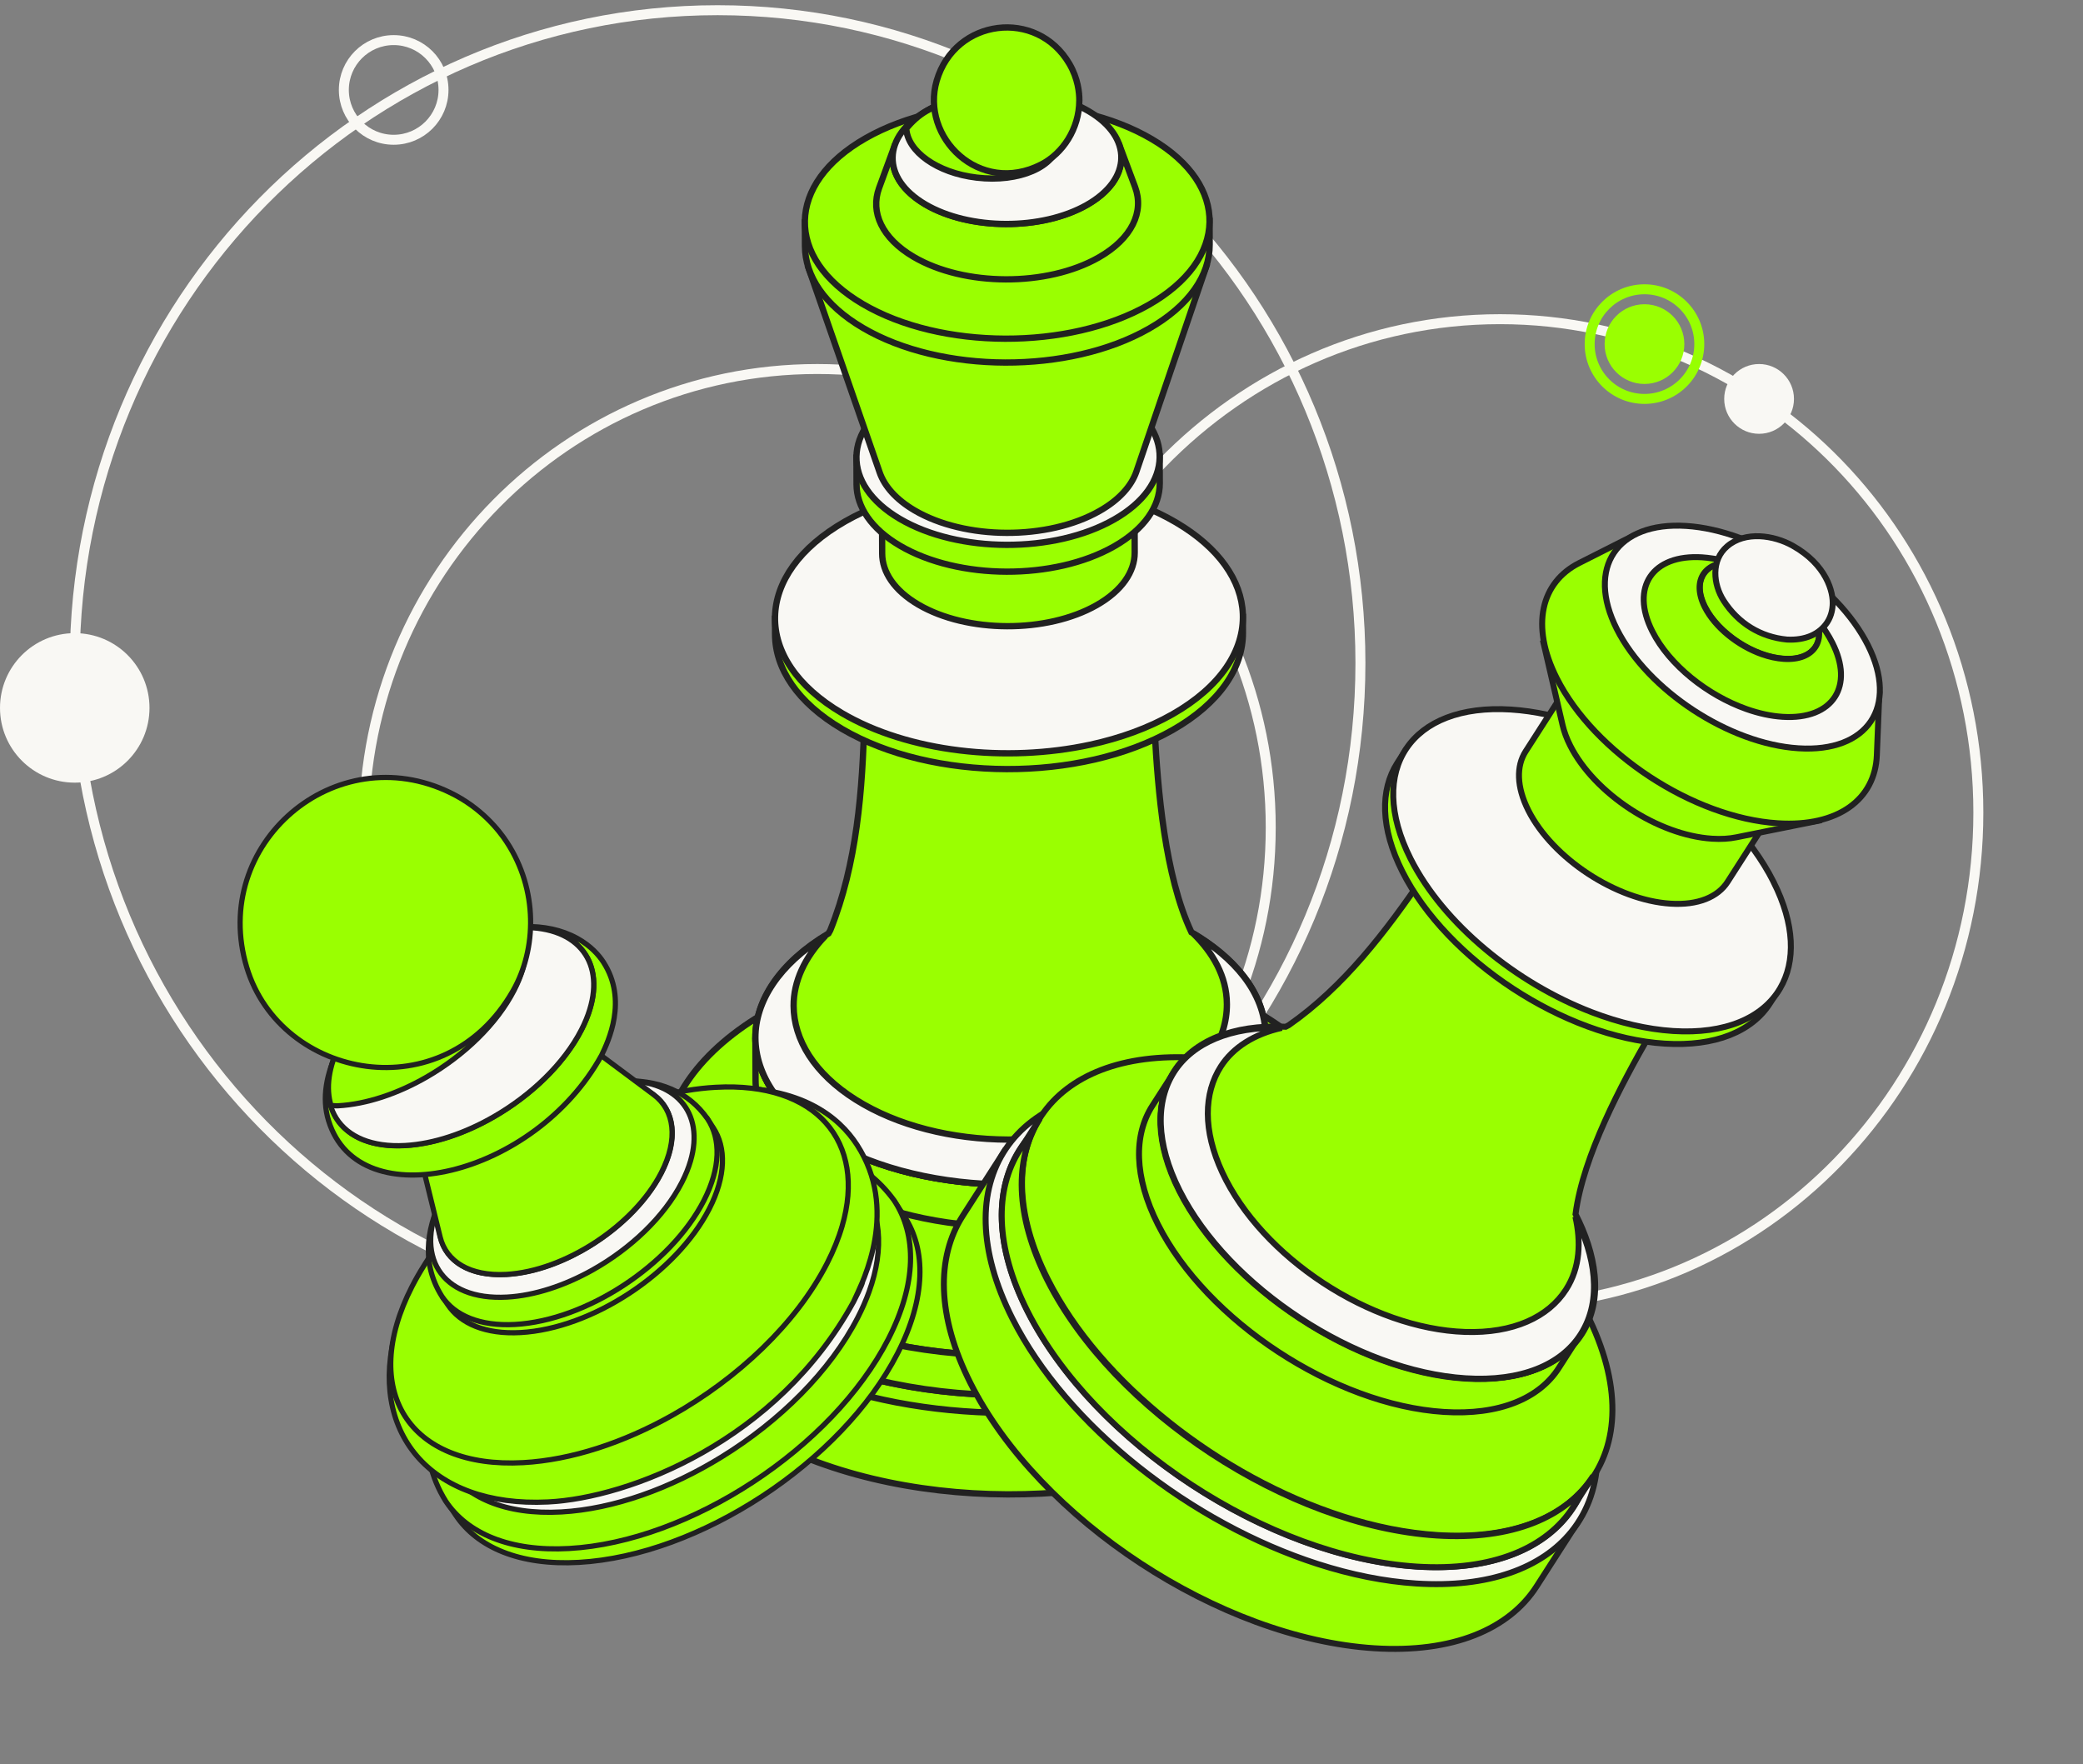 <svg width="209" height="177" viewBox="0 0 209 177" fill="none" xmlns="http://www.w3.org/2000/svg">
<rect x="0" y="0" width="209" height="177" fill="#808080" stroke="none"/>
<path d="M136.5 66.523C136.5 102.705 107.615 132.023 72 132.023C36.385 132.023 7.5 102.705 7.5 66.523C7.5 30.342 36.385 1.023 72 1.023C107.615 1.023 136.5 30.342 136.5 66.523Z" stroke="#F9F8F4"/>
<path d="M127.5 83.023C127.5 108.434 107.124 129.023 82 129.023C56.876 129.023 36.5 108.434 36.5 83.023C36.5 57.613 56.876 37.023 82 37.023C107.124 37.023 127.5 57.613 127.5 83.023Z" stroke="#F9F8F4"/>
<path d="M198.5 81.523C198.5 108.876 176.995 131.023 150.5 131.023C124.005 131.023 102.5 108.876 102.5 81.523C102.5 54.171 124.005 32.023 150.5 32.023C176.995 32.023 198.5 54.171 198.5 81.523Z" stroke="#F9F8F4"/>
<path d="M65.312 120.968L65.339 129.134C65.356 134.404 68.787 139.665 75.654 143.709C89.615 151.932 112.492 152.014 126.752 143.889C133.999 139.759 137.625 134.306 137.607 128.861L137.58 120.694L65.312 120.971L65.312 120.968Z" fill="#9AFF01" stroke="#212121" stroke-width="0.633"/>
<path d="M127.264 106.109L126.348 105.587C133.533 109.818 136.817 115.433 136.231 120.938C135.719 125.754 132.243 130.487 125.827 134.146C122.965 135.777 119.742 137.065 116.31 138.012C103.259 141.612 87.2 140.256 76.536 133.972C63.068 126.038 63.303 113.253 77.057 105.413L76.166 105.929C61.905 114.055 61.663 127.311 75.625 135.536C86.68 142.049 103.325 143.454 116.857 139.722C120.414 138.741 123.755 137.405 126.724 135.713C133.377 131.922 136.978 127.015 137.509 122.021C138.117 116.312 134.711 110.496 127.264 106.109Z" fill="#9AFF01" stroke="#212121" stroke-width="0.633"/>
<path d="M126.331 101.627C126.187 101.542 126.04 101.456 125.893 101.374L119.363 97.659C119.471 97.721 119.578 97.783 119.683 97.845L83.494 97.718L77.037 101.453C63.282 109.293 63.048 122.079 76.516 130.014C87.172 136.292 103.213 137.651 116.259 134.061C119.701 133.114 122.935 131.821 125.805 130.185C132.239 126.518 135.715 121.768 136.214 116.937C136.781 111.442 133.495 105.845 126.326 101.622L126.331 101.627Z" fill="#9AFF01" stroke="#212121" stroke-width="0.633"/>
<path d="M125.811 130.19C112.057 138.029 89.989 137.952 76.522 130.019C69.9 126.117 66.59 121.042 66.574 115.961L66.588 119.917C66.604 125.001 69.914 130.073 76.536 133.975C90.004 141.908 112.071 141.985 125.825 134.146C132.815 130.162 136.314 124.901 136.297 119.65L136.282 115.694C136.299 120.945 132.803 126.206 125.811 130.19Z" fill="#9AFF01" stroke="#212121" stroke-width="0.633"/>
<path d="M119.286 114.567C109.187 120.322 92.985 120.264 83.099 114.44C78.236 111.575 75.805 107.85 75.793 104.119L75.809 108.362C75.821 112.094 78.251 115.819 83.112 118.684C92.998 124.508 109.2 124.566 119.3 118.811C124.433 115.885 127.001 112.025 126.988 108.168L126.972 103.924C126.985 107.781 124.419 111.644 119.286 114.567Z" fill="#9AFF01" stroke="#212121" stroke-width="0.633"/>
<path d="M119.541 93.53C116.871 87.865 116.166 79.193 115.851 73.23C115.786 71.621 115.737 69.969 115.731 68.187C115.739 70.367 114.285 72.552 111.383 74.207C105.671 77.462 96.51 77.431 90.919 74.136C88.17 72.515 86.796 70.407 86.788 68.297C86.794 69.614 86.754 70.802 86.725 72.025C86.553 79.258 85.982 86.703 83.304 93.34C83.253 93.453 83.185 93.53 83.123 93.656C78.256 96.551 75.776 100.355 75.789 104.111C75.802 107.843 78.232 111.57 83.096 114.436C92.983 120.262 109.187 120.317 119.287 114.563C124.421 111.636 126.99 107.774 126.977 103.916C126.961 99.386 123.509 95.831 119.541 93.53Z" fill="#9AFF01" stroke="#212121" stroke-width="0.633"/>
<path d="M77.763 62.074L77.768 63.656C77.781 67.079 80.008 70.496 84.469 73.123C93.538 78.465 108.398 78.516 117.661 73.238C122.369 70.556 124.725 67.011 124.711 63.477L124.706 61.894L77.763 62.074Z" fill="#9AFF01" stroke="#212121" stroke-width="0.633"/>
<path d="M118.007 52.42C115.728 51.077 113.084 50.069 110.254 49.397L106.094 48.406C107.626 48.77 109.056 49.316 110.29 50.043L92.323 49.978C93.504 49.306 94.851 48.794 96.285 48.44L92.134 49.462C89.483 50.115 86.993 51.06 84.813 52.302C75.551 57.582 75.392 66.193 84.462 71.537C91.142 75.474 100.965 76.537 109.378 74.717C112.388 74.064 115.215 73.046 117.656 71.653C122.497 68.894 124.85 65.225 124.701 61.591C124.566 58.268 122.34 54.972 118.007 52.42Z" fill="#F9F8F4" stroke="#212121" stroke-width="0.633"/>
<path d="M119.75 93.678C121.679 95.583 123.091 97.939 123.101 100.75C123.115 104.264 120.934 107.78 116.576 110.444C108.001 115.682 94.239 115.624 85.837 110.315C81.705 107.705 79.641 104.309 79.628 100.909C79.618 98.484 80.728 96.048 82.82 93.891C78.184 96.758 75.781 100.453 75.794 104.117C75.807 107.848 78.237 111.574 83.1 114.439C92.986 120.264 109.189 120.319 119.288 114.566C124.421 111.641 126.99 107.779 126.977 103.922C126.962 99.474 123.628 95.984 119.752 93.68L119.75 93.678Z" fill="#F9F8F4" stroke="#212121" stroke-width="0.633"/>
<path d="M110.02 53.768C105.019 56.617 96.999 56.591 92.105 53.71C89.697 52.293 88.495 50.449 88.489 48.602L88.513 55.542C88.519 57.389 89.72 59.233 92.128 60.65C97.023 63.531 105.045 63.557 110.044 60.708C112.586 59.26 113.857 57.347 113.851 55.44L113.829 48.5C113.836 50.409 112.56 52.32 110.02 53.768Z" fill="#9AFF01" stroke="#212121" stroke-width="0.633"/>
<path d="M85.934 45.924L85.942 48.609C85.95 50.827 87.392 53.04 90.283 54.741C96.159 58.2 105.793 58.231 111.795 54.811C114.846 53.072 116.373 50.779 116.367 48.485L116.358 45.8L85.934 45.924Z" fill="#9AFF01" stroke="#212121" stroke-width="0.633"/>
<path d="M112.017 39.659C106.14 36.199 96.505 36.168 90.503 39.589C84.498 43.01 84.395 48.588 90.272 52.049C96.149 55.509 105.783 55.54 111.786 52.119C117.791 48.698 117.893 43.122 112.017 39.659Z" fill="#F9F8F4" stroke="#212121" stroke-width="0.633"/>
<path d="M81.171 27.015L88.262 47.398C88.747 48.789 89.909 50.115 91.752 51.201C96.828 54.188 105.147 54.218 110.331 51.263C112.3 50.143 113.531 48.753 114.028 47.295L120.99 26.856L81.171 27.015Z" fill="#9AFF01" stroke="#212121" stroke-width="0.633"/>
<path d="M80.762 22.313L80.768 24.703C80.778 27.66 82.706 30.615 86.563 32.885C94.406 37.501 107.26 37.541 115.273 32.979C119.345 30.66 121.383 27.598 121.373 24.538L121.366 22.148L80.762 22.313Z" fill="#9AFF01" stroke="#212121" stroke-width="0.633"/>
<path d="M115.568 13.958C107.725 9.339 94.87 9.299 86.856 13.864C78.844 18.428 78.706 25.875 86.549 30.491C94.392 35.109 107.248 35.15 115.261 30.585C123.274 26.02 123.412 18.574 115.568 13.958Z" fill="#9AFF01" stroke="#212121" stroke-width="0.633"/>
<path d="M113.892 18.771L112.254 14.388C113.06 16.543 111.993 18.889 109.065 20.557C104.536 23.139 97.27 23.115 92.838 20.503C90.046 18.859 89.043 16.582 89.813 14.476L88.202 18.871C87.319 21.281 88.468 23.889 91.663 25.769C96.739 28.756 105.057 28.785 110.241 25.831C113.591 23.922 114.813 21.237 113.89 18.769L113.892 18.771Z" fill="#9AFF01" stroke="#212121" stroke-width="0.633"/>
<path d="M109.236 11.155C104.803 8.545 97.537 8.522 93.008 11.101C88.478 13.682 88.402 17.89 92.834 20.499C97.267 23.108 104.533 23.132 109.062 20.553C113.592 17.971 113.668 13.764 109.236 11.155Z" fill="#F9F8F4" stroke="#212121" stroke-width="0.633"/>
<path d="M100.597 9.24C97.853 9.308 95.125 9.891 93.008 11.099C92.088 11.623 91.48 12.247 90.929 12.879C91.048 15.184 94.007 17.347 97.997 17.82C102.249 18.326 105.933 16.731 106.227 14.261C106.483 12.111 104.024 10.081 100.597 9.24Z" fill="#9AFF01" stroke="#212121" stroke-width="0.633"/>
<path d="M107.302 6.41C104.034 0.814 95.819 1.853 93.987 8.092C92.319 13.77 98.287 19.672 104.471 16.503C106.61 15.408 108.288 12.952 108.296 10.065C108.299 9.338 108.172 7.896 107.302 6.41Z" fill="#9AFF01" stroke="#212121" stroke-width="0.633"/>
<path d="M100.734 115.545L96.6 121.982C93.932 126.136 93.982 132.049 97.381 138.784C104.292 152.477 122.43 164.38 137.897 165.369C145.759 165.871 151.415 163.458 154.172 159.165L158.306 152.728L100.734 115.545Z" fill="#9AFF01" stroke="#212121" stroke-width="0.598"/>
<path d="M157.616 135.85L157.153 134.964C160.712 142.015 160.465 148.135 157.196 152.164C154.338 155.689 149.164 157.614 142.199 157.172C139.093 156.973 135.873 156.32 132.662 155.287C120.449 151.361 108.372 141.979 103.092 131.511C96.422 118.292 103.118 108.351 118.046 109.304L117.074 109.249C101.598 108.259 94.657 118.567 101.572 132.27C107.046 143.121 119.566 152.847 132.226 156.917C135.554 157.986 138.891 158.665 142.113 158.871C149.334 159.333 154.697 157.333 157.66 153.68C161.05 149.502 161.304 143.159 157.616 135.85Z" fill="#F9F8F4" stroke="#212121" stroke-width="0.598"/>
<path d="M159.202 131.802C159.131 131.66 159.057 131.517 158.982 131.375L155.681 125.069C155.735 125.173 155.789 125.278 155.841 125.381L127.122 106.536L120.084 106.131C105.152 105.178 98.455 115.122 105.126 128.345C110.404 138.807 122.47 148.186 134.675 152.117C137.895 153.155 141.125 153.812 144.241 154.011C151.226 154.457 156.409 152.519 159.266 148.973C162.515 144.942 162.751 138.834 159.201 131.795L159.202 131.802Z" fill="#9AFF01" stroke="#212121" stroke-width="0.598"/>
<path d="M144.16 154.058C129.245 153.106 111.753 141.631 105.089 128.427C101.813 121.934 101.766 116.231 104.338 112.228L102.336 115.346C99.763 119.351 99.812 125.051 103.088 131.545C109.751 144.749 127.244 156.224 142.158 157.176C149.738 157.658 155.194 155.332 157.852 151.194L159.853 148.076C157.195 152.214 151.741 154.542 144.16 154.058Z" fill="#9AFF01" stroke="#212121" stroke-width="0.598"/>
<path d="M147.015 138.313C136.062 137.614 123.218 129.185 118.326 119.49C115.919 114.721 115.884 110.534 117.774 107.595L115.625 110.939C113.737 113.88 113.773 118.067 116.179 122.836C121.071 132.531 133.915 140.959 144.868 141.658C150.435 142.014 154.442 140.305 156.393 137.265L158.542 133.92C156.59 136.96 152.584 138.669 147.018 138.312L147.015 138.313Z" fill="#9AFF01" stroke="#212121" stroke-width="0.598"/>
<path d="M158.083 121.811C158.846 115.958 162.708 108.754 165.499 103.888C166.268 102.586 167.071 101.258 167.976 99.849C166.87 101.573 164.597 102.541 161.44 102.34C155.23 101.944 147.945 97.164 145.171 91.665C143.806 88.96 143.787 86.585 144.857 84.917C144.19 85.958 143.552 86.875 142.905 87.824C139.078 93.438 134.825 99.013 129.306 102.857C129.207 102.919 129.115 102.945 129.001 103.012C123.646 102.77 119.729 104.482 117.823 107.451C115.929 110.4 115.965 114.6 118.376 119.382C123.282 129.107 136.166 137.56 147.15 138.263C152.733 138.62 156.751 136.905 158.707 133.858C161.007 130.278 160.071 125.684 158.083 121.811Z" fill="#9AFF01" stroke="#212121" stroke-width="0.598"/>
<path d="M141.003 75.294L140.202 76.541C138.47 79.237 138.502 83.076 140.71 87.448C145.196 96.339 156.974 104.064 167.016 104.705C172.12 105.032 175.795 103.463 177.583 100.679L178.385 99.432L141.006 75.295L141.003 75.294Z" fill="#9AFF01" stroke="#212121" stroke-width="0.598"/>
<path d="M177.951 88.475C176.822 86.237 175.233 84.073 173.324 82.078L170.519 79.143C171.553 80.224 172.412 81.393 173.023 82.605L158.763 73.249C160.045 73.331 161.377 73.626 162.699 74.09L158.876 72.744C156.434 71.885 153.972 71.339 151.606 71.188C141.549 70.546 137.037 77.244 141.53 86.15C144.839 92.71 152.112 98.636 159.731 101.562C162.458 102.607 165.225 103.27 167.874 103.44C173.13 103.775 176.871 102.106 178.604 99.168C180.188 96.481 180.093 92.732 177.949 88.479L177.951 88.475Z" fill="#F9F8F4" stroke="#212121" stroke-width="0.598"/>
<path d="M157.23 68.917L153.074 75.39C152.136 76.852 152.154 78.934 153.348 81.306C155.781 86.129 162.166 90.318 167.611 90.664C170.377 90.841 172.369 89.991 173.339 88.479L177.495 82.006L157.228 68.915L157.23 68.917Z" fill="#9AFF01" stroke="#212121" stroke-width="0.598"/>
<path d="M154.965 64.906L156.783 72.748C156.936 73.402 157.188 74.094 157.552 74.81C159.978 79.62 166.352 83.801 171.787 84.146C172.683 84.203 173.497 84.153 174.22 84.006L182.091 82.422L154.965 64.906Z" fill="#9AFF01" stroke="#212121" stroke-width="0.598"/>
<path d="M188.315 75.783L188.568 69.515L164.034 53.665L158.448 56.489C154.625 58.423 153.539 62.775 156.197 68.044C159.978 75.541 169.908 82.056 178.375 82.597C184.464 82.987 188.137 80.18 188.315 75.783Z" fill="#9AFF01" stroke="#212121" stroke-width="0.598"/>
<path d="M187.417 64.725C184.309 58.566 176.151 53.211 169.196 52.767C162.241 52.324 159.12 56.957 162.228 63.117C165.336 69.277 173.494 74.631 180.449 75.075C187.406 75.52 190.523 70.884 187.417 64.725Z" fill="#F9F8F4" stroke="#212121" stroke-width="0.598"/>
<path d="M182.029 61.588C180.677 58.909 177.13 56.582 174.105 56.387C171.079 56.194 169.724 58.208 171.075 60.887C172.427 63.566 175.974 65.892 178.999 66.088C182.025 66.281 183.38 64.267 182.029 61.588Z" fill="#9AFF01" stroke="#212121" stroke-width="0.598"/>
<path d="M183.855 64.498C183.671 64.132 183.462 63.77 183.23 63.414L181.629 60.951C181.768 61.166 181.896 61.386 182.008 61.609C182.668 62.919 182.681 64.071 182.167 64.881C181.632 65.73 180.521 66.206 178.976 66.107C178.263 66.06 177.522 65.897 176.786 65.637C174.4 64.796 172.085 62.954 171.053 60.906C169.701 58.227 171.06 56.213 174.082 56.407C174.285 56.42 174.49 56.441 174.697 56.472L171.799 56.029C171.458 55.976 171.119 55.939 170.784 55.916C165.794 55.597 163.555 58.921 165.786 63.339C167.49 66.717 171.31 69.756 175.246 71.145C176.458 71.573 177.682 71.843 178.857 71.918C181.406 72.082 183.235 71.293 184.121 69.894C184.968 68.554 184.945 66.659 183.855 64.498Z" fill="#9AFF01" stroke="#212121" stroke-width="0.598"/>
<path d="M183.879 60.74C183.985 59.41 183.26 56.651 179.872 54.753C177.978 53.692 175.11 53.257 173.295 54.812C171.665 56.208 171.886 58.611 172.945 60.264C174.4 62.531 176.653 63.916 179.291 64.166C181.101 64.263 182.539 63.65 183.335 62.439C183.802 61.73 183.86 60.988 183.879 60.74Z" fill="#F9F8F4" stroke="#212121" stroke-width="0.598"/>
<path d="M158.07 122.074C158.633 124.573 158.555 127.159 157.13 129.377C155.352 132.149 151.826 133.791 147.004 133.633C137.519 133.32 126.61 126.151 122.637 117.622C120.683 113.428 120.772 109.685 122.494 107.001C123.722 105.086 125.845 103.743 128.606 103.126C123.459 102.984 119.667 104.65 117.81 107.541C115.919 110.486 115.952 114.678 118.358 119.451C123.248 129.155 136.099 137.584 147.058 138.282C152.629 138.635 156.64 136.922 158.593 133.88C160.848 130.369 159.978 125.894 158.07 122.074Z" fill="#F9F8F4" stroke="#212121" stroke-width="0.598"/>
<path d="M44.804 150.628L45.712 151.996C47.867 155.247 52.148 157.085 58.081 156.753C70.144 156.077 84.461 146.69 90.06 135.781C92.906 130.237 92.95 125.369 90.723 122.01L89.816 120.642L44.804 150.628Z" fill="#9AFF01" stroke="#212121" stroke-width="0.521"/>
<path d="M75.775 114.781C71.309 114.999 66.666 116.444 62.315 118.686L45.366 134.658C42.458 140.096 41.736 145.8 44.712 150.596C46.871 153.852 51.159 155.693 57.1 155.36C69.18 154.684 83.519 145.278 89.128 134.352C91.978 128.799 92.022 123.922 89.703 120.424C86.754 116.372 82.068 114.473 75.775 114.781Z" fill="#9AFF01" stroke="#212121" stroke-width="0.521"/>
<path d="M75.182 114.943C63.962 115.571 50.643 124.306 45.437 134.455C40.23 144.602 45.104 152.32 56.325 151.693C61.574 151.399 67.284 149.33 72.405 146.172C78.23 142.581 83.297 137.581 86.069 132.181C86.518 131.307 86.892 130.451 87.193 129.616C90.389 120.766 85.436 114.37 75.182 114.943ZM85.558 129.26C85.274 130.046 84.923 130.852 84.501 131.676C81.892 136.76 77.121 141.467 71.636 144.847C66.814 147.82 61.439 149.768 56.498 150.043C45.933 150.634 41.343 143.369 46.247 133.814C51.148 124.261 63.687 116.036 74.25 115.444C83.903 114.904 88.567 120.924 85.559 129.257L85.558 129.26Z" fill="#F9F8F4" stroke="#212121" stroke-width="0.521"/>
<path d="M72.608 109.141L39.752 133.39C36.887 143.501 43.01 151.282 54.988 150.691C63.1 150.293 77.961 144.614 85.643 130.602C85.777 130.34 86.432 128.875 86.554 128.579C86.506 128.923 85.779 130.339 85.643 130.602C86.756 128.299 90.143 121.291 85.998 114.871C84.179 112.055 80.377 108.967 72.605 109.14L72.608 109.141Z" fill="#9AFF01"/>
<path d="M85.643 130.602C77.961 144.614 63.1 150.293 54.988 150.691C43.01 151.282 36.887 143.501 39.752 133.39L72.608 109.141L72.605 109.14C80.377 108.967 84.179 112.055 85.998 114.871C90.143 121.291 86.756 128.299 85.643 130.602ZM85.643 130.602C85.777 130.34 86.432 128.875 86.554 128.579C86.506 128.923 85.779 130.339 85.643 130.602Z" stroke="#212121" stroke-width="0.521"/>
<path d="M71.814 109.087C70.85 109.14 69.87 109.252 68.883 109.419L62.427 110.507C63.042 110.404 63.651 110.333 64.25 110.299L45.296 122.731C45.521 122.289 45.773 121.852 46.045 121.42L42.546 126.967C42.108 127.662 41.704 128.365 41.341 129.074C36.011 139.473 41.007 147.385 52.507 146.745C57.35 146.475 62.574 144.732 67.396 142.028C74.024 138.312 79.895 132.778 82.981 126.759C83.638 125.477 84.139 124.235 84.488 123.04C86.981 114.54 81.897 108.526 71.816 109.088L71.814 109.087Z" fill="#9AFF01" stroke="#212121" stroke-width="0.521"/>
<path d="M44.378 130.076L44.91 130.874C46.186 132.801 48.72 133.89 52.234 133.695C59.377 133.297 67.852 127.741 71.164 121.282C72.847 117.999 72.873 115.115 71.554 113.127L71.022 112.329L44.379 130.078L44.378 130.076Z" fill="#9AFF01" stroke="#212121" stroke-width="0.521"/>
<path d="M62.1 108.454C61.996 108.465 44.45 119.973 44.45 119.973C43.094 122.578 42.012 126.378 44.337 130.059C45.616 131.988 48.155 133.077 51.672 132.883C58.823 132.485 67.308 126.921 70.625 120.452C72.31 117.165 72.336 114.276 70.992 112.25C69.075 109.523 66.086 108.247 62.103 108.455L62.1 108.454Z" fill="#9AFF01" stroke="#212121" stroke-width="0.521"/>
<path d="M61.986 108.458L60.668 108.67C65.808 108.384 68.399 111.448 67.129 115.782C66.95 116.391 66.695 117.025 66.361 117.679C64.787 120.747 61.794 123.57 58.414 125.464C55.955 126.842 53.294 127.73 50.826 127.868C44.964 128.193 42.417 124.16 45.134 118.86L44.443 119.965C41.373 125.951 44.251 130.506 50.87 130.137C53.656 129.981 56.663 128.978 59.441 127.423C63.256 125.282 66.638 122.096 68.413 118.631C68.791 117.893 69.08 117.178 69.282 116.488C70.716 111.596 67.79 108.136 61.986 108.458Z" fill="#F9F8F4" stroke="#212121" stroke-width="0.521"/>
<path d="M65.597 109.835L57.045 103.462L41.615 113.743L44.164 124.117C44.764 126.564 47.136 128.062 50.799 127.858C56.666 127.531 63.627 122.965 66.349 117.66C68.091 114.26 67.67 111.381 65.599 109.837L65.597 109.835Z" fill="#9AFF01" stroke="#212121" stroke-width="0.521"/>
<path d="M57.903 94.137C54.755 92.412 50.684 92.706 46.729 94.206C48.458 93.572 50.203 93.177 51.869 93.085C58.542 92.71 61.442 97.3 58.344 103.336C55.247 109.372 47.328 114.567 40.654 114.94C34.209 115.301 31.338 111.016 33.936 105.287C32.761 107.686 32.256 110.159 32.976 112.467C36.03 122.267 53.688 118.014 60.36 105.872C61.018 104.505 63.017 100.345 60.542 96.528C60.109 95.859 59.299 94.901 57.903 94.137Z" fill="#97FF00" stroke="#212121" stroke-width="0.521"/>
<path d="M51.859 93.076C45.188 93.451 37.269 98.643 34.172 104.677C31.076 110.712 33.975 115.301 40.646 114.927C43.549 114.764 46.688 113.69 49.563 112.03C53.296 109.875 56.584 106.734 58.333 103.325C58.693 102.626 58.971 101.945 59.17 101.289C60.705 96.294 57.755 92.748 51.859 93.076Z" fill="#F9F8F4" stroke="#212121" stroke-width="0.521"/>
<path d="M51.836 93.063C45.17 93.435 37.261 98.623 34.167 104.651C32.937 107.049 32.688 109.198 33.215 110.917C33.453 110.917 33.662 110.957 33.912 110.944C36.812 110.782 39.948 109.708 42.821 108.05C46.55 105.898 49.835 102.76 51.583 99.357C51.942 98.658 52.221 97.978 52.419 97.323C52.91 95.727 52.897 94.303 52.518 93.081C52.286 93.083 52.079 93.049 51.836 93.063Z" fill="#97FF00" stroke="#212121" stroke-width="0.521"/>
<path d="M50.858 84.5C50.069 83.293 48.286 81.045 45.211 79.543C33.639 73.887 21.025 84.694 24.761 97.061C28.159 108.31 44.58 111.491 51.475 99.401C53.86 95.22 53.993 89.294 50.858 84.503L50.858 84.5Z" fill="#9AFF01" stroke="#212121" stroke-width="0.521"/>
<circle cx="165" cy="34.523" r="4" fill="#9AFF01"/>
<circle cx="7.5" cy="71.023" r="7.5" fill="#F9F8F4"/>
<circle cx="176.5" cy="40.023" r="3.5" fill="#F9F8F4"/>
<circle cx="39.5" cy="9.023" r="5" stroke="#F9F8F4"/>
<circle cx="165" cy="34.523" r="5.5" stroke="#97FF00"/>
</svg>
